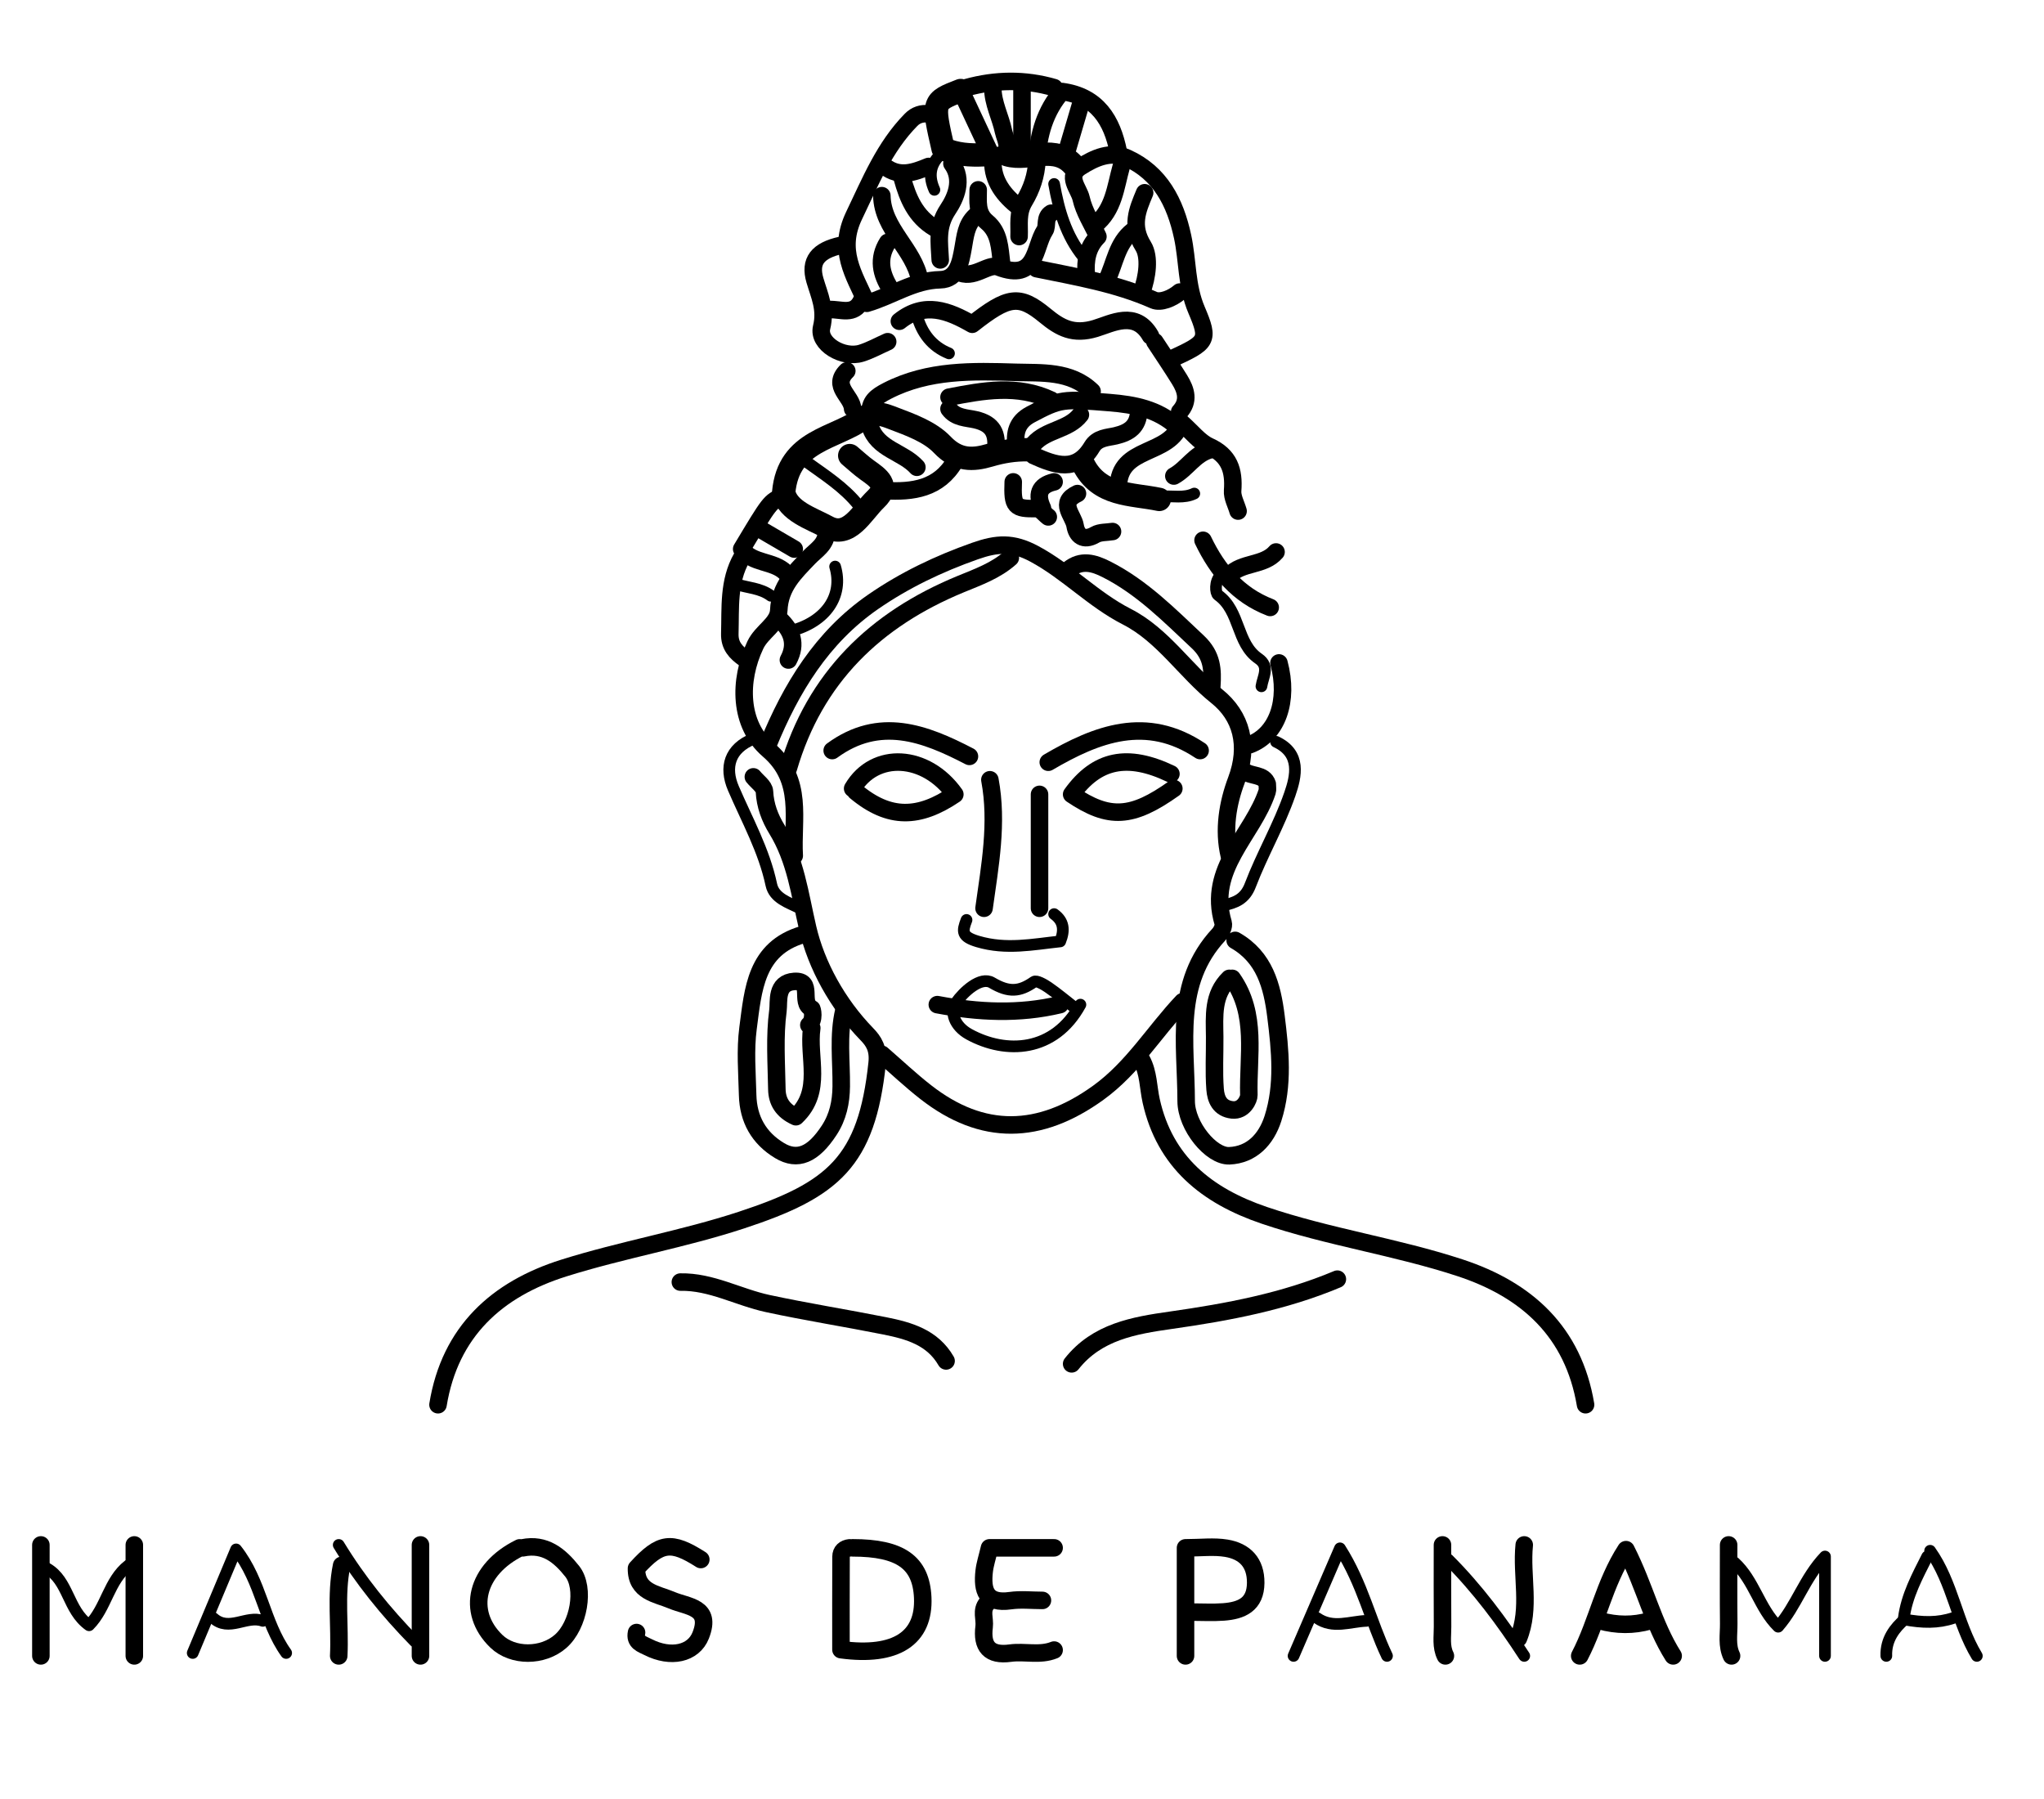 <svg version="1.1" id="Layer_1" xmlns="http://www.w3.org/2000/svg" xmlns:xlink="http://www.w3.org/1999/xlink" x="0px" y="0px"
	 width="100%" viewBox="0 0 350 308" enable-background="new 0 0 350 308" xml:space="preserve">
<path fill="none" opacity="1" stroke="#000000" stroke-linecap="round" stroke-linejoin="round" stroke-width="3"
	d="
M129,133 
	C129.667,133.833 130.857,134.641 130.9,135.505 
	C131.018,137.915 131.833,140.032 133.028,141.983 
	C136.238,147.222 136.939,153.021 138.296,158.873 
	C139.774,165.252 143.401,171.874 148.438,177.06 
	C149.594,178.249 150.459,179.549 150.197,182.021 
	C148.407,198.924 142.664,203.72 126.962,208.886 
	C116.997,212.164 106.546,213.95 96.532,217.101 
	C85.08,220.704 77.04,227.976 75,240.5 
"/>
<path fill="none" opacity="1" stroke="#000000" stroke-linecap="round" stroke-linejoin="round" stroke-width="3"
	d="
M195.5,181.5 
	C196.676,183.688 196.602,186.151 197.12,188.473 
	C199.45,198.929 206.61,204.72 216.477,208.069 
	C227.468,211.8 238.994,213.439 249.985,217.046 
	C261.445,220.807 269.408,228.024 271.5,240.5 
"/>
<path fill="none" opacity="1" stroke="#000000" stroke-linecap="round" stroke-linejoin="round" stroke-width="3"
	d="
M137.5,160 
	C129.352,162.375 128.961,169.466 128.091,176.012 
	C127.59,179.779 127.924,183.669 128.021,187.499 
	C128.125,191.617 129.932,194.85 133.503,196.994 
	C136.556,198.827 139.23,197.726 141.994,193.496 
	C143.475,191.227 144.017,188.736 144.048,186.001 
	C144.098,181.668 143.477,177.3 144.5,173 
"/>
<path fill="none" opacity="1" stroke="#000000" stroke-linecap="round" stroke-linejoin="round" stroke-width="3"
	d="
M210.5,146.5 
	C209.437,142.059 210.244,137.485 211.715,133.581 
	C213.97,127.596 212.551,122.556 208.345,119.194 
	C202.955,114.885 199.157,108.745 192.958,105.583 
	C187.198,102.646 182.803,97.877 177.098,94.817 
	C173.385,92.826 170.697,93.019 166.945,94.343 
	C160.724,96.537 154.894,99.322 149.522,103.032 
	C140.739,109.096 135.449,117.826 131.5,127.5 
"/>
<path fill="none" opacity="1" stroke="#000000" stroke-linecap="round" stroke-linejoin="round" stroke-width="3"
	d="
M210.5,167.5 
	C207.59,170.314 207.963,173.944 207.994,177.5 
	C208.021,180.5 207.836,183.513 208.065,186.495 
	C208.191,188.126 208.815,189.78 210.997,190.023 
	C212.976,190.242 213.864,188.142 213.846,187.504 
	C213.656,180.746 215.34,173.666 211,167.5 
"/>
<path fill="none" opacity="1" stroke="#000000" stroke-linecap="round" stroke-linejoin="round" stroke-width="3"
	d="
M173,95.5 
	C170.536,97.697 167.485,98.778 164.502,100.006 
	C149.889,106.022 139.518,116.022 135,131.5 
"/>
<path fill="none" opacity="1" stroke="#000000" stroke-linecap="round" stroke-linejoin="round" stroke-width="3"
	d="
M229,219 
	C219.871,222.843 210.248,224.643 200.504,226.03 
	C194.179,226.93 187.841,227.996 183.5,233.5 
"/>
<path fill="none" opacity="1" stroke="#000000" stroke-linecap="round" stroke-linejoin="round" stroke-width="3"
	d="
M151,180.5 
	C153.5,182.667 155.912,184.946 158.516,186.98 
	C168.231,194.569 178.003,194.347 188.062,187.086 
	C194.001,182.8 197.637,176.639 202.5,171.5 
"/>
<path fill="none" opacity="1" stroke="#000000" stroke-linecap="round" stroke-linejoin="round" stroke-width="3"
	d="
M116.5,219.5 
	C121.796,219.398 126.427,222.092 131.462,223.176 
	C138.12,224.609 144.834,225.666 151.501,226.996 
	C155.675,227.829 159.663,228.965 162,233 
"/>
<path fill="none" opacity="1" stroke="#000000" stroke-linecap="round" stroke-linejoin="round" stroke-width="3"
	d="
M211.5,161 
	C216.538,163.877 217.837,168.785 218.488,174.001 
	C219.219,179.853 219.813,185.737 217.971,191.491 
	C216.82,195.083 214.315,197.723 210.495,197.877 
	C207.404,198.002 203.115,192.802 203.11,188.5 
	C203.1,178.682 200.946,168.32 208.724,159.976 
	C209.173,159.495 209.61,158.558 209.446,158.016 
	C206.636,148.699 214.52,143.007 216.987,135.496 
	C217.086,135.195 217,134.833 217,134.243 
	C216.419,132.463 214.235,132.99 213,132 
"/>
<path fill="none" opacity="1" stroke="#000000" stroke-linecap="round" stroke-linejoin="round" stroke-width="3"
	d="
M204,276 
	C205.833,276 207.675,276.111 209.498,275.975 
	C212.562,275.746 214.989,274.733 215.017,271 
	C215.043,267.524 213.152,265.596 209.989,265.067 
	C207.869,264.713 205.642,265 203,265 
	C203,271.491 203,277.495 203,283.5 
"/>
<path fill="none" opacity="1" stroke="#000000" stroke-linecap="round" stroke-linejoin="round" stroke-width="3"
	d="
M146.5,135.5 
	C152.309,140.355 157.398,140.128 163.5,136 
	C158.571,129.068 149.786,128.566 146,135 
"/>
<path fill="none" opacity="1" stroke="#000000" stroke-linecap="round" stroke-linejoin="round" stroke-width="3"
	d="
M200.5,132.5 
	C193.061,128.938 187.806,130.019 183.5,136 
	C189.915,140.326 193.823,140.103 201,135 
"/>
<path fill="none" opacity="1" stroke="#000000" stroke-linecap="round" stroke-linejoin="round" stroke-width="3"
	d="
M187,67 
	C183.315,63.426 178.281,63.879 173.992,63.746 
	C166.606,63.519 158.981,63.293 151.951,66.905 
	C150,67.908 148.826,68.786 149,71 
"/>
<path fill="none" opacity="1" stroke="#000000" stroke-linecap="round" stroke-linejoin="round" stroke-width="3"
	d="
M138.5,175.5 
	C139.544,174.646 139.11,172.694 138.946,172.62 
	C136.887,171.698 139.403,167.8 136.002,168.027 
	C132.784,168.242 133.414,171.496 133.209,173.028 
	C132.618,177.449 132.947,182.001 133.024,186.5 
	C133.059,188.552 133.999,190.167 136.279,191.192 
	C140.956,186.791 138.273,181.055 139,176 
"/>
<path fill="none" opacity="1" stroke="#000000" stroke-linecap="round" stroke-linejoin="round" stroke-width="2"
	d="
M129,126.5 
	C124.92,128.134 124.035,131.369 125.58,134.966 
	C127.918,140.409 130.83,145.579 132.079,151.483 
	C132.567,153.79 135.038,154.536 137,155.5 
"/>
<path fill="none" opacity="1" stroke="#000000" stroke-linecap="round" stroke-linejoin="round" stroke-width="3"
	d="
M197,57.5 
	C194.458,53.043 190.407,55.378 187.571,56.234 
	C183.803,57.372 181.564,56.17 178.974,54.032 
	C174.531,50.364 172.645,50.666 166.479,55.517 
	C162.419,53.185 158.311,51.551 154,55 
"/>
<path fill="none" opacity="1" stroke="#000000" stroke-linecap="round" stroke-linejoin="round" stroke-width="3"
	d="
M207.5,117.5 
	C207.675,114.664 207.603,112.247 205.098,109.896 
	C200.218,105.316 195.559,100.565 189.504,97.492 
	C187.313,96.381 185.167,95.74 183,97.5 
"/>
<path fill="none" opacity="1" stroke="#000000" stroke-linecap="round" stroke-linejoin="round" stroke-width="3"
	d="
M180.5,265 
	C176.826,265 173.152,265 169.436,265 
	C169.052,266.64 168.657,267.807 168.523,269.003 
	C168.154,272.284 168.827,274.636 173.006,274.043 
	C174.803,273.788 176.667,274 178.5,274 
"/>
<path fill="none" opacity="1" stroke="#000000" stroke-linecap="round" stroke-linejoin="round" stroke-width="3"
	d="
M120,267 
	C114.934,263.771 113.074,264.025 108.989,268.512 
	C108.933,272.588 112.42,272.866 115.014,273.966 
	C117.786,275.142 121.927,275.068 119.982,279.993 
	C118.735,283.15 114.847,283.957 110.997,282.006 
	C109.932,281.467 108.645,281.151 109,279.5 
"/>
<path fill="none" opacity="1" stroke="#000000" stroke-linecap="round" stroke-linejoin="round" stroke-width="3"
	d="
M205.5,128.5 
	C196.311,122.374 187.842,125.617 179.5,130.5 
"/>
<path fill="none" opacity="1" stroke="#000000" stroke-linecap="round" stroke-linejoin="round" stroke-width="3"
	d="
M186,47 
	C185.812,44.57 186.192,42.315 187.999,40.5 
	C186.999,38.334 185.63,36.249 185.122,33.973 
	C184.743,32.277 182.489,30.157 185.032,28.551 
	C187.405,27.053 190.155,25.769 192.978,27.048 
	C198.701,29.64 201.237,34.665 202.497,40.501 
	C203.394,44.654 203.127,48.934 204.881,53.051 
	C207.148,58.371 206.733,58.616 200.5,61.5 
"/>
<path fill="none" opacity="1" stroke="#000000" stroke-linecap="round" stroke-linejoin="round" stroke-width="2"
	d="
M218.5,127 
	C222.834,129.028 221.924,132.893 220.865,135.953 
	C219.017,141.288 216.115,146.25 214.098,151.537 
	C213.173,153.962 211.551,154.542 209.5,155 
"/>
<path fill="none" opacity="1" stroke="#000000" stroke-linecap="round" stroke-linejoin="round" stroke-width="2"
	d="
M184,172.5 
	C182.5,171.333 181.043,170.104 179.481,169.028 
	C178.76,168.531 177.461,167.805 177.061,168.086 
	C174.606,169.815 172.752,169.964 169.854,168.247 
	C167.903,167.091 164.974,169.833 163.706,171.644 
	C162.616,173.203 163.388,175.675 165.957,177.079 
	C172.253,180.519 180.521,180.195 185,172 
"/>
<path fill="none" opacity="1" stroke="#000000" stroke-linecap="round" stroke-linejoin="round" stroke-width="3"
	d="
M166,129.5 
	C158.322,125.507 150.599,122.58 142.5,128.5 
"/>
<path fill="none" opacity="1" stroke="#000000" stroke-linecap="round" stroke-linejoin="round" stroke-width="3"
	d="
M169.5,133.5 
	C170.885,140.911 169.512,148.197 168.5,155.5 
"/>
<path fill="none" opacity="1" stroke="#000000" stroke-linecap="round" stroke-linejoin="round" stroke-width="3"
	d="
M169,274.5 
	C167.942,275.722 168.686,277.169 168.516,278.502 
	C168.088,281.876 169.394,283.519 173.004,283.026 
	C175.483,282.688 178.055,283.487 180.5,282.5 
"/>
<path fill="none" opacity="1" stroke="#000000" stroke-linecap="round" stroke-linejoin="round" stroke-width="3"
	d="
M72,264.5 
	C72,270.833 72,277.167 72,283.5 
"/>
<path fill="none" opacity="1" stroke="#000000" stroke-linecap="round" stroke-linejoin="round" stroke-width="3"
	d="
M178,136 
	C178,142.5 178,149 178,155.5 
"/>
<path fill="none" opacity="1" stroke="#000000" stroke-linecap="round" stroke-linejoin="round" stroke-width="3"
	d="
M261,264.5 
	C260.458,269.82 262.147,275.28 260,280.5 
"/>
<path fill="none" opacity="1" stroke="#000000" stroke-linecap="round" stroke-linejoin="round" stroke-width="3"
	d="
M247,264.5 
	C247,269.167 246.977,273.834 247.012,278.5 
	C247.025,280.175 246.699,281.897 247.5,283.5 
"/>
<path fill="none" opacity="1" stroke="#000000" stroke-linecap="round" stroke-linejoin="round" stroke-width="3"
	d="
M296,264.5 
	C296,269 295.969,273.5 296.015,278 
	C296.033,279.839 295.657,281.728 296.5,283.5 
"/>
<path fill="none" opacity="1" stroke="#000000" stroke-linecap="round" stroke-linejoin="round" stroke-width="3"
	d="
M151,33.5 
	C151.116,39.253 156.531,42.63 157.5,48 
"/>
<path fill="none" opacity="1" stroke="#000000" stroke-linecap="round" stroke-linejoin="round" stroke-width="3"
	d="
M58.5,268 
	C57.441,273.138 58.256,278.336 58,283.5 
"/>
<path fill="none" opacity="1" stroke="#000000" stroke-linecap="round" stroke-linejoin="round" stroke-width="3"
	d="
M23,264.5 
	C23,270.833 23,277.167 23,283.5 
"/>
<path fill="none" opacity="1" stroke="#000000" stroke-linecap="round" stroke-linejoin="round" stroke-width="3"
	d="
M191.5,26 
	C190.422,20.611 187.945,16.486 181.848,15.669 
	C178.978,18.929 177.758,23.084 177.558,27.503 
	C177.442,30.07 176.622,32.412 175.398,34.439 
	C174.161,36.489 174.59,38.46 174.5,40.5 
"/>
<path fill="none" opacity="1" stroke="#000000" stroke-linecap="round" stroke-linejoin="round" stroke-width="3"
	d="
M7,264.5 
	C7,270.833 7,277.167 7,283.5 
"/>
<path fill="none" opacity="1" stroke="#000000" stroke-linecap="round" stroke-linejoin="round" stroke-width="3"
	d="
M141.5,91 
	C141.562,93.208 139.731,94.175 138.485,95.486 
	C136.029,98.068 133.535,100.398 133.351,104.493 
	C133.247,106.797 130.447,108.084 129.341,110.425 
	C126.439,116.563 126.551,124.043 131.596,128.388 
	C137.669,133.617 135.629,140.218 136,146.5 
"/>
<path fill="none" opacity="1" stroke="#000000" stroke-linecap="round" stroke-linejoin="round" stroke-width="3"
	d="
M180,36.5 
	C178.815,37.216 179.414,38.683 178.914,39.444 
	C177.019,42.328 177.605,48.291 170.921,45.705 
	C169.163,45.025 166.597,48.015 164,46.5 
"/>
<path fill="none" opacity="1" stroke="#000000" stroke-linecap="round" stroke-linejoin="round" stroke-width="2"
	d="
M248,267 
	C252.986,271.986 257.167,277.606 261,283.5 
"/>
<path fill="none" opacity="1" stroke="#000000" stroke-linecap="round" stroke-linejoin="round" stroke-width="2"
	d="
M58,264.5 
	C61.664,270.527 66.07,275.97 71,281 
"/>
<path fill="none" opacity="1" stroke="#000000" stroke-linecap="round" stroke-linejoin="round" stroke-width="3"
	d="
M160.5,172 
	C167.5,173.325 174.5,173.679 181.5,172 
"/>
<path fill="none" opacity="1" stroke="#000000" stroke-linecap="round" stroke-linejoin="round" stroke-width="3"
	d="
M212,87.5 
	C211.667,86.333 210.98,85.14 211.066,84.005 
	C211.327,80.544 210.515,77.988 207.039,76.413 
	C205.383,75.663 204.145,73.988 202.217,72.291 
	C200.502,78.248 191.474,76.132 191.5,83.5 
"/>
<path fill="none" opacity="1" stroke="#000000" stroke-linecap="round" stroke-linejoin="round" stroke-width="2"
	d="
M180.5,31.5 
	C181.296,36.015 182.532,40.354 185.5,44 
"/>
<path fill="none" opacity="1" stroke="#000000" stroke-linecap="round" stroke-linejoin="round" stroke-width="3"
	d="
M144,42 
	C140.032,42.882 138.571,44.69 139.542,47.988 
	C140.322,50.634 141.459,52.934 140.689,56.047 
	C139.995,58.857 144.372,61.449 147.49,60.469 
	C149.046,59.98 150.5,59.167 152,58.5 
"/>
<path fill="none" opacity="1" stroke="#000000" stroke-linecap="round" stroke-linejoin="round" stroke-width="3"
	d="
M184.5,84.5 
	C181.171,86.046 183.8,88.212 184.09,89.985 
	C184.363,91.662 185.484,92.737 187.53,91.551 
	C188.35,91.075 189.5,91.167 190.5,91 
"/>
<path fill="none" opacity="1" stroke="#000000" stroke-linecap="round" stroke-linejoin="round" stroke-width="3"
	d="
M159,19.5 
	C157.837,19.345 156.807,19.697 156.009,20.509 
	C151.418,25.181 149.055,31.064 146.258,36.884 
	C143.376,42.88 146.165,46.897 148.424,51.929 
	C152.76,50.666 156.427,47.988 160.998,47.896 
	C164.023,47.835 164.496,44.777 164.912,42.484 
	C165.279,40.465 165.404,38.495 167,37 
"/>
<path fill="none" opacity="1" stroke="#000000" stroke-linecap="round" stroke-linejoin="round" stroke-width="3"
	d="
M163.5,79 
	C160.76,83.69 156.309,84.275 151.5,84 
"/>
<path fill="none" opacity="1" stroke="#000000" stroke-linecap="round" stroke-linejoin="round" stroke-width="2"
	d="
M180.5,156.5 
	C182.167,157.704 182.319,159.244 181.543,161.175 
	C176.833,161.678 172.315,162.634 167.443,161.193 
	C164.637,160.363 164.736,159.484 165.5,157.5 
"/>
<path fill="none" opacity="1" stroke="#000000" stroke-linecap="round" stroke-linejoin="round" stroke-width="4"
	d="
M176,77 
	C173.775,76.956 171.645,77.301 169.482,77.939 
	C166.567,78.799 163.969,78.889 161.351,76.142 
	C159.254,73.941 155.932,72.738 152.957,71.614 
	C151.542,71.08 149.65,70.28 148.003,71.504 
	C143.06,75.181 135.005,75.229 134.19,84.332 
	C134.919,87.527 138.916,88.733 141.651,90.222 
	C145.412,92.27 147.565,87.761 149.965,85.463 
	C152.398,83.132 150.345,81.793 148.51,80.485 
	C147.453,79.732 146.5,78.833 145.5,78 
"/>
<path fill="none" opacity="1" stroke="#000000" stroke-linecap="round" stroke-linejoin="round" stroke-width="2"
	d="
M312.5,283.5 
	C312.5,277.829 312.5,272.157 312.5,266.486 
	C308.977,270.173 307.636,274.897 304.481,278.5 
	C301.25,275.344 300.375,270.57 297,267.5 
"/>
<path fill="none" opacity="1" stroke="#000000" stroke-linecap="round" stroke-linejoin="round" stroke-width="4"
	d="
M164.5,15.5 
	C159.638,17.384 159.638,17.384 161.489,25.453 
	C163.742,26.473 166.103,26.615 168.5,26.5 
"/>
<path fill="none" opacity="1" stroke="#000000" stroke-linecap="round" stroke-linejoin="round" stroke-width="3"
	d="
M162.5,68 
	C168.371,66.856 174.24,65.775 180,68.5 
"/>
<path fill="none" opacity="1" stroke="#000000" stroke-linecap="round" stroke-linejoin="round" stroke-width="2"
	d="
M330.5,265.5 
	C334.39,270.956 335.084,277.833 338.5,283.5 
"/>
<path fill="none" opacity="1" stroke="#000000" stroke-linecap="round" stroke-linejoin="round" stroke-width="2"
	d="
M221.5,283.5 
	C224.015,277.673 226.529,271.846 229.447,265.085 
	C233.307,271.117 234.714,277.644 237.5,283.5 
"/>
<path fill="none" opacity="1" stroke="#000000" stroke-linecap="round" stroke-linejoin="round" stroke-width="3"
	d="
M286.5,283.5 
	C283.07,278.065 281.7,271.747 278.422,265.311 
	C274.666,271.104 273.501,277.748 270.5,283.5 
"/>
<path fill="none" opacity="1" stroke="#000000" stroke-linecap="round" stroke-linejoin="round" stroke-width="3"
	d="
M162.5,70 
	C163.603,71.559 165.556,71.524 167.031,71.863 
	C170.11,72.571 170.793,74.312 170.5,77 
"/>
<path fill="none" opacity="1" stroke="#000000" stroke-linecap="round" stroke-linejoin="round" stroke-width="2"
	d="
M33,283 
	C35.369,277.348 37.737,271.696 40.431,265.269 
	C44.755,270.737 45.226,277.743 49,283 
"/>
<path fill="none" opacity="1" stroke="#000000" stroke-linecap="round" stroke-linejoin="round" stroke-width="3"
	d="
M175,15 
	C175,18.667 175,22.333 175,26 
"/>
<path fill="none" opacity="1" stroke="#000000" stroke-linecap="round" stroke-linejoin="round" stroke-width="2"
	d="
M22,268 
	C18.629,270.607 18.213,275.282 15.252,278.256 
	C11.573,275.639 11.765,270.612 8,268.5 
"/>
<path fill="none" opacity="1" stroke="#000000" stroke-linecap="round" stroke-linejoin="round" stroke-width="3"
	d="
M170,15 
	C169.998,17.678 171.326,20.027 171.839,22.533 
	C172.11,23.858 173.958,26.963 169.741,26.634 
	C168.286,23.524 166.643,20.012 165,16.5 
"/>
<path fill="none" opacity="1" stroke="#000000" stroke-linecap="round" stroke-linejoin="round" stroke-width="3"
	d="
M163,28 
	C165.031,30.804 163.627,33.891 162.306,35.871 
	C160.345,38.813 160.856,41.553 161,44.5 
"/>
<path fill="none" opacity="1" stroke="#000000" stroke-linecap="round" stroke-linejoin="round" stroke-width="2"
	d="
M330,266.5 
	C328.306,269.863 326.503,273.184 326,277 
"/>
<path fill="none" opacity="1" stroke="#000000" stroke-linecap="round" stroke-linejoin="round" stroke-width="2"
	d="
M209,98.5 
	C207.962,99.542 208.103,101.547 208.581,101.886 
	C212.412,104.604 211.675,110.132 215.497,112.754 
	C217.49,114.122 216.239,115.874 216,117.5 
"/>
<path fill="none" opacity="1" stroke="#000000" stroke-linecap="round" stroke-linejoin="round" stroke-width="3"
	d="
M192,28.5 
	C190.999,32.058 190.72,35.94 187.5,38.5 
"/>
<path fill="none" opacity="1" stroke="#000000" stroke-linecap="round" stroke-linejoin="round" stroke-width="3"
	d="
M196,33 
	C194.748,36 193.586,38.642 195.764,42.147 
	C196.903,43.98 196.472,47.384 195.5,50 
"/>
<path fill="none" opacity="1" stroke="#000000" stroke-linecap="round" stroke-linejoin="round" stroke-width="2"
	d="
M138,79 
	C141.167,81.299 144.514,83.383 147,86.5 
"/>
<path fill="none" opacity="1" stroke="#000000" stroke-linecap="round" stroke-linejoin="round" stroke-width="3"
	d="
M219,113.5 
	C220.748,119.996 218.692,125.754 214,127.5 
"/>
<path fill="none" opacity="1" stroke="#000000" stroke-linecap="round" stroke-linejoin="round" stroke-width="3"
	d="
M149,73 
	C150.238,76.966 154.622,77.336 157,80 
"/>
<path fill="none" opacity="1" stroke="#000000" stroke-linecap="round" stroke-linejoin="round" stroke-width="3"
	d="
M194,39.5 
	C191.213,41.652 190.916,45.122 189.5,48 
"/>
<path fill="none" opacity="1" stroke="#000000" stroke-linecap="round" stroke-linejoin="round" stroke-width="3"
	d="
M154.5,30.5 
	C155.432,33.916 156.763,37.075 160,39 
"/>
<path fill="none" opacity="1" stroke="#000000" stroke-linecap="round" stroke-linejoin="round" stroke-width="3"
	d="
M170,27.5 
	C169.955,31.036 171.893,33.456 174.5,35.5 
"/>
<path fill="none" opacity="1" stroke="#000000" stroke-linecap="round" stroke-linejoin="round" stroke-width="3"
	d="
M177.5,46 
	C184.287,47.394 191.123,48.531 197.554,51.378 
	C198.729,51.898 200.703,51.109 202,50 
"/>
<path fill="none" opacity="1" stroke="#000000" stroke-linecap="round" stroke-linejoin="round" stroke-width="3"
	d="
M167.5,32.5 
	C167.502,34.469 167.173,36.501 168.992,38.009 
	C171.186,39.829 171.176,42.485 171.5,45 
"/>
<path fill="none" opacity="1" stroke="#000000" stroke-linecap="round" stroke-linejoin="round" stroke-width="3"
	d="
M197.75,58.5 
	C199.167,60.667 200.626,62.807 201.987,65.008 
	C203.094,66.801 203.67,68.667 202,70.5 
"/>
<path fill="none" opacity="1" stroke="#000000" stroke-linecap="round" stroke-linejoin="round" stroke-width="3"
	d="
M185,18 
	C184.167,20.833 183.333,23.667 182.5,26.5 
"/>
<path fill="none" opacity="1" stroke="#000000" stroke-linecap="round" stroke-linejoin="round" stroke-width="2"
	d="
M36.5,277 
	C39.198,279.467 42.217,276.482 45,277.5 
"/>
<path fill="none" opacity="1" stroke="#000000" stroke-linecap="round" stroke-linejoin="round" stroke-width="2"
	d="
M225.5,277 
	C228.23,278.922 231.151,277.6 234,277.5 
"/>
<path fill="none" opacity="1" stroke="#000000" stroke-linecap="round" stroke-linejoin="round" stroke-width="3"
	d="
M274,277.5 
	C276.833,278.265 279.667,278.322 282.5,277.5 
"/>
<path fill="none" opacity="1" stroke="#000000" stroke-linecap="round" stroke-linejoin="round" stroke-width="3"
	d="
M152,41.5 
	C150.243,44.287 150.842,46.927 152.5,49.5 
"/>
<path fill="none" opacity="1" stroke="#000000" stroke-linecap="round" stroke-linejoin="round" stroke-width="3"
	d="
M177,78 
	C180.655,79.644 184.293,81 186.984,76.491 
	C187.929,74.909 189.683,74.928 191.026,74.612 
	C193.431,74.046 194.832,72.999 195,70.5 
"/>
<path fill="none" opacity="1" stroke="#000000" stroke-linecap="round" stroke-linejoin="round" stroke-width="3"
	d="
M185,71 
	C182.947,73.649 179.159,73.521 177,76 
"/>
<path fill="none" opacity="1" stroke="#000000" stroke-linecap="round" stroke-linejoin="round" stroke-width="3"
	d="
M201.5,73 
	C198.227,70.056 194.29,69.273 190.006,68.929 
	C181.975,68.285 181.592,68.25 176.483,70.967 
	C174.092,72.239 173.692,74.148 174,76.5 
"/>
<path fill="none" opacity="1" stroke="#000000" stroke-linecap="round" stroke-linejoin="round" stroke-width="3"
	d="
M218.5,94.5 
	C216.393,96.953 212.672,96.177 210.5,98.5 
"/>
<path fill="none" opacity="1" stroke="#000000" stroke-linecap="round" stroke-linejoin="round" stroke-width="3"
	d="
M206,92.5 
	C208.489,97.678 211.964,101.869 217.5,104 
"/>
<path fill="none" opacity="1" stroke="#000000" stroke-linecap="round" stroke-linejoin="round" stroke-width="3"
	d="
M127,95.5 
	C124.685,99.58 125.098,104.07 124.967,108.499 
	C124.907,110.559 126.019,111.714 127.5,112.75 
"/>
<path fill="none" opacity="1" stroke="#000000" stroke-linecap="round" stroke-linejoin="round" stroke-width="2"
	d="
M157,54 
	C157.844,57.004 159.527,59.297 162.5,60.5 
"/>
<path fill="none" opacity="1" stroke="#000000" stroke-linecap="round" stroke-linejoin="round" stroke-width="3"
	d="
M134,85 
	C131.855,85.895 131.855,85.895 127.002,93.996 
	C128.834,96.582 132.388,95.939 134.5,98 
"/>
<path fill="none" opacity="1" stroke="#000000" stroke-linecap="round" stroke-linejoin="round" stroke-width="2"
	d="
M143,97 
	C144.474,101.982 141.44,106.432 135.5,108 
"/>
<path fill="none" opacity="1" stroke="#000000" stroke-linecap="round" stroke-linejoin="round" stroke-width="4"
	d="
M185.5,79.5 
	C188.242,84.948 193.702,84.506 198.5,85.5 
"/>
<path fill="none" opacity="1" stroke="#000000" stroke-linecap="round" stroke-linejoin="round" stroke-width="3"
	d="
M145,63.5 
	C142.308,66.132 145.889,67.799 146,70 
"/>
<path fill="none" opacity="1" stroke="#000000" stroke-linecap="round" stroke-linejoin="round" stroke-width="2"
	d="
M126,100 
	C128.005,100.65 130.222,100.666 132,102 
"/>
<path fill="none" opacity="1" stroke="#000000" stroke-linecap="round" stroke-linejoin="round" stroke-width="3"
	d="
M207.25,77 
	C204.588,77.696 203.271,80.26 201,81.5 
"/>
<path fill="none" opacity="1" stroke="#000000" stroke-linecap="round" stroke-linejoin="round" stroke-width="2"
	d="
M334.5,277 
	C331.833,277.901 329.167,277.829 326.121,277.265 
	C324.473,278.703 322.9,280.651 323,283.5 
"/>
<path fill="none" opacity="1" stroke="#000000" stroke-linecap="round" stroke-linejoin="round" stroke-width="3"
	d="
M130,90.5 
	C132,91.667 134,92.833 136,94 
"/>
<path fill="none" opacity="1" stroke="#000000" stroke-linecap="round" stroke-linejoin="round" stroke-width="3"
	d="
M180.5,82.5 
	C177.837,83.113 177.441,84.733 178.5,87 
"/>
<path fill="none" opacity="1" stroke="#000000" stroke-linecap="round" stroke-linejoin="round" stroke-width="3"
	d="
M173.5,82.5 
	C173.333,86.747 173.748,87.139 177.501,87.073 
	C178.159,87.061 178.833,88 179.5,88.5 
"/>
<path fill="none" opacity="1" stroke="#000000" stroke-linecap="round" stroke-linejoin="round" stroke-width="3"
	d="
M147.5,51.5 
	C146.238,54.097 143.941,52.895 142,53 
"/>
<path fill="none" opacity="1" stroke="#000000" stroke-linecap="round" stroke-linejoin="round" stroke-width="3"
	d="
M180.5,15 
	C175.5,13.547 170.5,13.618 165.5,15 
"/>
<path fill="none" opacity="1" stroke="#000000" stroke-linecap="round" stroke-linejoin="round" stroke-width="2"
	d="
M204.5,84.5 
	C202.729,85.353 200.837,84.875 199,85 
"/>
<path fill="none" opacity="1" stroke="#000000" stroke-linecap="round" stroke-linejoin="round" stroke-width="3"
	d="
M133.5,106 
	C135.616,107.987 136.483,110.242 135,113 
"/>
<path fill="none" opacity="1" stroke="#000000" stroke-linecap="round" stroke-linejoin="round" stroke-width="3"
	d="
M159,28.5 
	C156.5,29.534 154,30.431 151.5,28.5 
"/>
<path fill="none" opacity="1" stroke="#000000" stroke-linecap="round" stroke-linejoin="round" stroke-width="2"
	d="
M161,26.5 
	C159.175,28.251 158.998,30.277 160,32.5 
"/>
<path fill="none" opacity="1" stroke="#000000" stroke-linecap="round" stroke-linejoin="round" stroke-width="4"
	d="
M172.5,26.5 
	C176.258,27.6 180.74,24.538 184,28.5 
"/>
<path fill="none" opacity="1" stroke="#000000" stroke-linecap="round" stroke-linejoin="round" stroke-width="3"
	d="
M145.5,265 
	C144.597,265.097 144.018,265.597 144.013,266.5 
	C143.987,271.838 144,277.177 144,282.432 
	C153.442,283.71 158.321,280.457 158,273.5 
	C157.723,267.503 154.19,265 146,265 
"/>
<path fill="none" opacity="1" stroke="#000000" stroke-linecap="round" stroke-linejoin="round" stroke-width="3"
	d="
M89,265 
	C81.527,268.667 79.717,275.908 85,281 
	C87.793,283.692 92.938,283.692 96,281 
	C99.12,278.257 100.247,271.876 97.979,269.017 
	C95.846,266.327 93.329,264.217 89.5,265 
"/>
</svg>